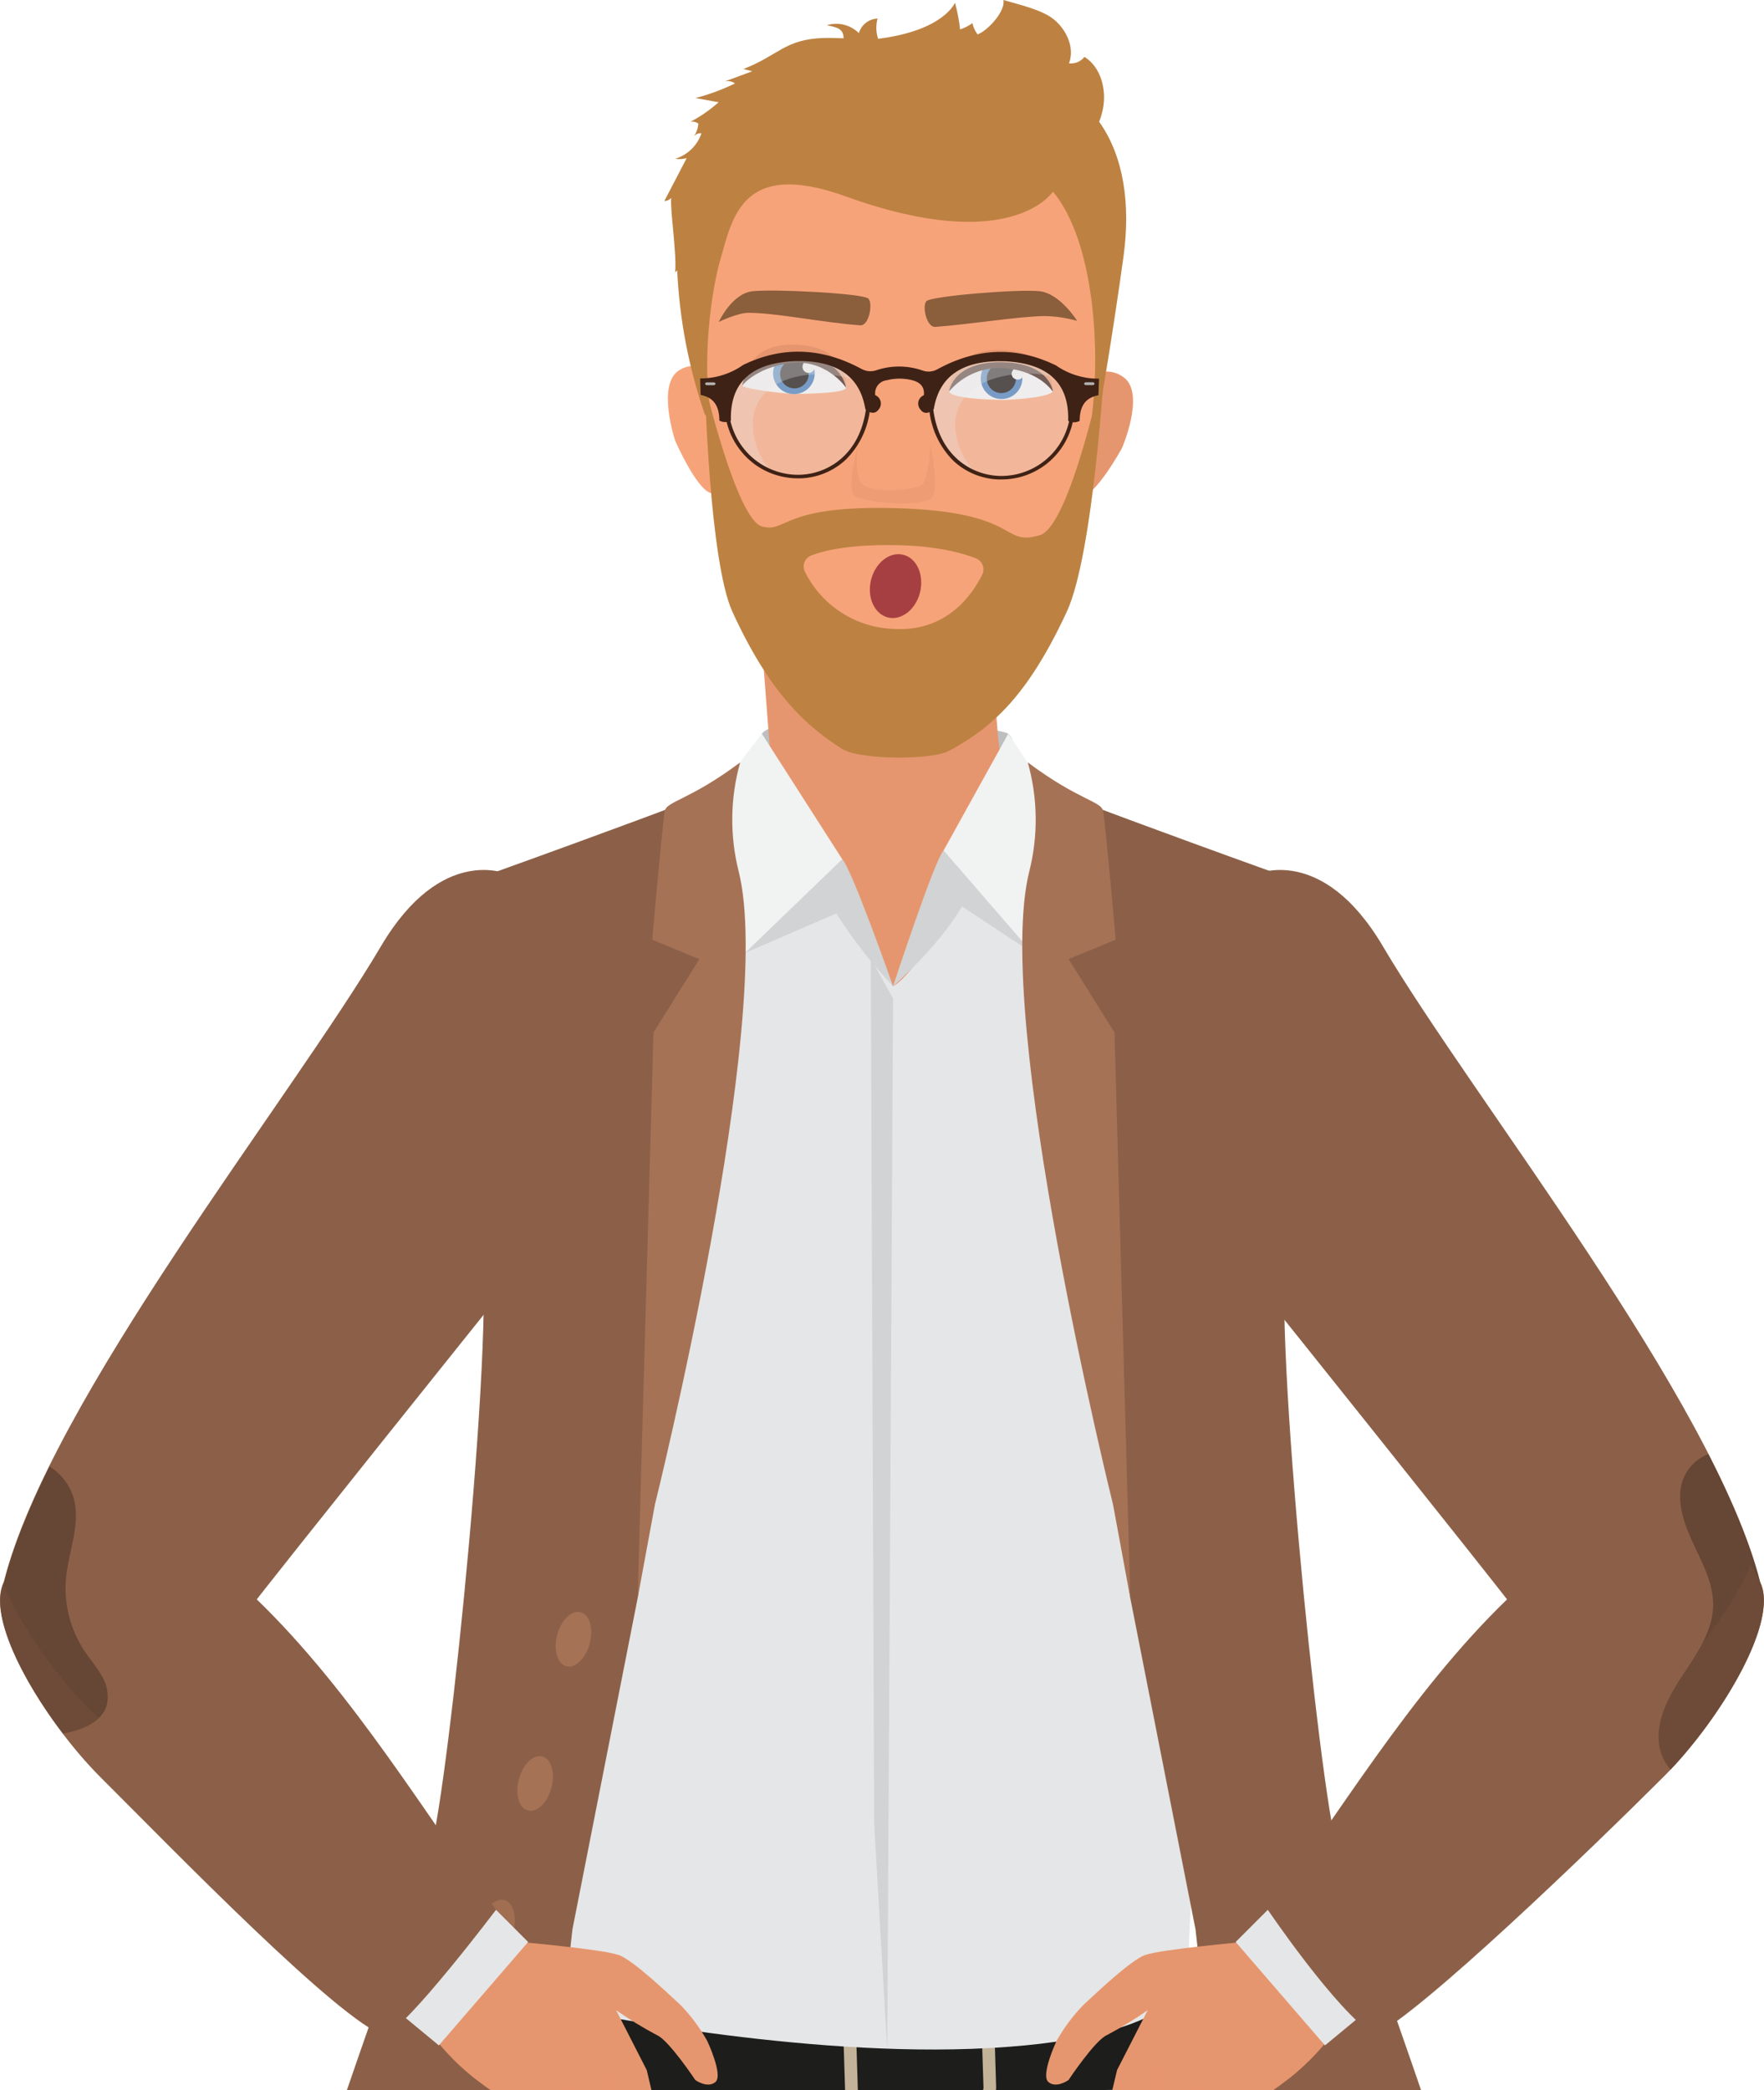 <svg width="363" height="430" viewBox="0 0 363 430" fill="none" xmlns="http://www.w3.org/2000/svg">
<path d="M259.647 459.75C258.147 453.59 250.987 427.61 248.037 422.75C227.377 388.75 181.597 405.51 181.597 405.51L120.387 417.51C107.777 442.18 94.597 468.89 97.087 493.45C99.577 518.01 108.257 679.08 108.257 691.65C108.257 703.15 110.347 855.23 111.157 877.85C111.227 879.85 110.967 884.98 112.157 886.59C116.527 892.74 158.947 891.91 160.717 882.81C171.877 825.56 173.467 701.08 175.077 692.23C178.417 674 182.617 538.49 182.617 538.49C188.007 538.49 251.177 853.4 256.147 881.16C256.43 882.953 257.221 884.627 258.426 885.985C259.631 887.342 261.2 888.326 262.947 888.819C275.947 892.679 307.097 893.99 306.137 883.38C305.787 879.87 262.607 471.91 259.647 459.75Z" fill="#36393D"/>
<g style="mix-blend-mode:screen" opacity="0.2">
<path d="M194.177 402.439C189.908 403.09 185.7 404.093 181.597 405.439L120.387 417.439C107.777 442.109 94.597 468.819 97.087 493.379C99.577 517.939 108.257 679.009 108.257 691.579C108.257 703.079 110.347 855.149 111.157 877.779C111.227 879.779 110.967 884.909 112.157 886.519C116.527 892.669 158.947 891.839 160.717 882.739C171.877 825.489 173.467 701.009 175.077 692.159C178.417 673.929 182.617 538.419 182.617 538.419L194.217 516.019L194.177 402.439Z" fill="#2E2B2D"/>
</g>
<path d="M115.578 413.11C138.688 416.4 191.798 417.28 213.348 413.36C234.898 409.44 244.448 407.29 244.448 407.29L248.038 422.73C248.038 422.73 253.828 428.73 211.268 431.31C168.708 433.89 123.098 431.54 115.578 428.42C112.168 427 115.578 413.11 115.578 413.11Z" fill="#1D1D1B"/>
<path d="M203.657 429.35C203.684 429.938 203.478 430.512 203.082 430.947C202.686 431.382 202.135 431.642 201.547 431.67L177.467 432.41C177.176 432.416 176.886 432.364 176.614 432.257C176.343 432.15 176.096 431.991 175.886 431.789C175.676 431.586 175.508 431.344 175.391 431.077C175.275 430.81 175.212 430.522 175.207 430.23L174.797 416.891C174.77 416.303 174.977 415.729 175.372 415.294C175.768 414.859 176.32 414.599 176.907 414.571L200.997 413.821C201.289 413.817 201.578 413.87 201.849 413.978C202.12 414.086 202.367 414.246 202.576 414.449C202.785 414.653 202.952 414.895 203.067 415.163C203.182 415.431 203.243 415.719 203.247 416.011L203.657 429.35Z" fill="#1D1D1B"/>
<path d="M177.397 433.75C176.519 433.751 175.674 433.415 175.037 432.81C174.694 432.487 174.418 432.098 174.226 431.667C174.033 431.236 173.928 430.772 173.917 430.3L173.497 416.97C173.487 416.497 173.57 416.027 173.741 415.586C173.913 415.145 174.17 414.742 174.497 414.4C174.807 414.069 175.18 413.804 175.593 413.618C176.007 413.433 176.454 413.331 176.907 413.32L200.987 412.57C201.438 412.552 201.889 412.625 202.312 412.784C202.734 412.944 203.12 413.188 203.447 413.5C204.136 414.158 204.541 415.058 204.577 416.01L204.987 429.35C205.005 430.305 204.645 431.228 203.987 431.92C203.679 432.251 203.308 432.516 202.896 432.702C202.484 432.887 202.039 432.989 201.587 433L177.497 433.75H177.397ZM201.067 415.16L176.977 415.9C176.751 415.913 176.54 416.014 176.387 416.18C176.211 416.374 176.117 416.629 176.127 416.89L176.537 430.23C176.546 430.492 176.657 430.74 176.847 430.92C177.013 431.073 177.231 431.159 177.457 431.16L201.537 430.41C201.649 430.409 201.759 430.384 201.86 430.338C201.962 430.291 202.053 430.224 202.127 430.14C202.219 430.045 202.29 429.932 202.334 429.808C202.379 429.684 202.397 429.552 202.387 429.42L201.957 416.05C201.958 415.918 201.931 415.787 201.877 415.667C201.824 415.546 201.745 415.438 201.647 415.35C201.49 415.203 201.283 415.121 201.067 415.12V415.16Z" fill="#C3B398"/>
<path d="M156.788 150.95C160.088 145.79 204.978 149.09 207.478 150.95C209.978 152.81 210.878 169.65 210.878 169.65V194.65L153.548 189.31L153.328 168.23C153.328 168.23 153.558 156 156.788 150.95Z" fill="#BCBEC0"/>
<path d="M103.377 187.88C127.077 179.17 142.377 174.58 149.447 171.42C155.327 168.89 158.897 159.98 158.377 153.42C157.487 142.25 155.167 110.35 155.167 110.35L205.007 107.65C205.007 107.65 203.137 147.3 206.827 159.98C208.727 166.49 214.257 168.23 218.827 169.65C234.397 174.46 238.037 182.26 253.607 197.24C266.527 209.68 250.157 305.75 242.607 344.49C239.237 361.8 242.197 401.83 242.197 401.83C196.957 415.03 139.277 411.12 120.067 393.36C120.067 393.36 120.827 357.5 119.877 341.18C117.707 303.42 105.437 226.33 103.377 187.88Z" fill="#E6966E"/>
<path d="M151.957 167.391C155.707 171.261 165.847 173.751 172.557 185.221C179.977 197.921 183.767 202.881 183.767 202.881C183.767 202.881 187.347 201.391 194.167 189.361C200.727 177.771 210.457 172.301 216.917 169.221C216.917 169.221 254.177 176.731 263.487 182.221C272.797 187.711 257.397 281.031 257.397 281.031C257.397 281.031 246.237 347.301 244.397 407.241C244.397 407.241 242.937 419.921 199.927 421.471C160.847 422.891 115.527 413.061 115.527 413.061C119.357 386.651 102.387 272.751 102.387 272.751C102.387 272.751 92.747 182.841 104.517 179.871C117.397 176.601 151.957 167.391 151.957 167.391Z" fill="#E5E6E7"/>
<path d="M173.318 176.75C175.238 178.6 183.778 202.86 183.778 202.86C179.41 198.263 175.495 193.257 172.088 187.91L153.328 196.02L156.788 150.93C156.788 150.93 171.388 174.91 173.318 176.75Z" fill="#D1D3D4"/>
<path d="M173.317 176.75L153.317 196.02C153.317 196.02 144.437 175.8 145.867 167.17C146.367 164.17 156.777 150.93 156.777 150.93L173.317 176.75Z" fill="#F1F2F2"/>
<path d="M194.177 174.95C192.327 176.81 183.777 202.88 183.777 202.88C183.777 202.88 192.637 195.3 197.997 186.48L212.447 196.04L207.447 150.95C207.447 150.95 196.017 173.09 194.177 174.95Z" fill="#D1D3D4"/>
<path d="M194.178 174.95L212.448 196.04C212.448 196.04 220.218 178.28 218.858 169.65C218.378 166.65 207.478 150.95 207.478 150.95L194.178 174.95Z" fill="#F1F2F2"/>
<path d="M183.778 205.37L182.578 421.72L179.887 375.06L179.188 197.24L183.778 205.37Z" fill="#D1D3D4"/>
<path d="M104.517 179.861C104.517 179.861 90.887 173.491 78.397 194.651C59.867 226.041 10.167 288.021 0.757 325.491C-4.713 347.261 44.067 340.411 50.907 331.491C57.617 322.711 101.907 267.491 101.907 267.491C118.647 238.431 95.277 202.171 104.517 179.861Z" fill="#8C6048"/>
<g style="mix-blend-mode:multiply" opacity="0.2">
<path d="M104.956 238.44C104.956 238.44 50.956 322.94 32.446 330.33C23.625 333.505 14.468 335.659 5.156 336.75C16.766 343.75 45.756 338.22 50.906 331.46C57.616 322.68 101.906 267.46 101.906 267.46C108.186 256.62 108.846 244.76 107.696 233C106.911 234.875 105.995 236.693 104.956 238.44Z" fill="#8C6048"/>
</g>
<path d="M117.797 396.9C117.797 396.9 107.597 487.49 107.147 494.73C106.697 501.97 59.057 487.73 56.817 480.82C54.577 473.91 84.987 392.34 88.577 380.56C92.357 368.17 102.637 266.46 98.667 254.17C94.697 241.88 90.797 183.39 102.377 179.23C126.247 170.65 142.257 164.59 142.257 164.59L151.997 188.52L131.217 328.75L117.797 396.9Z" fill="#8C6048"/>
<g style="mix-blend-mode:multiply" opacity="0.5">
<g style="mix-blend-mode:multiply" opacity="0.5">
<path d="M242.117 303.089L242.427 303.029L242.117 303.089Z" fill="#F1F2F2"/>
</g>
</g>
<path d="M119.477 331.649C117.637 331.159 115.477 333.249 114.667 336.319C113.857 339.389 114.667 342.269 116.537 342.759C118.407 343.249 120.537 341.159 121.347 338.089C122.157 335.019 121.327 332.139 119.477 331.649Z" fill="#A67255"/>
<path d="M111.606 361.33C109.756 360.84 107.606 362.93 106.786 366C105.966 369.07 106.786 372 108.656 372.44C110.526 372.88 112.656 370.84 113.476 367.77C114.296 364.7 113.446 361.82 111.606 361.33Z" fill="#A67255"/>
<path d="M103.778 390.85C101.928 390.37 99.778 392.45 98.958 395.52C98.138 398.59 98.958 401.52 100.828 401.96C102.698 402.4 104.828 400.36 105.638 397.3C106.448 394.24 105.618 391.34 103.778 390.85Z" fill="#A67255"/>
<g style="mix-blend-mode:multiply" opacity="0.2">
<path d="M93.168 350.15C91.427 365.09 89.708 376.85 88.578 380.56C86.578 386.98 76.698 414.13 68.438 438.63C84.748 444.29 106.998 455.01 109.438 471.95C111.847 449.7 115.438 417.58 116.998 403.72C110.178 394.22 99.487 376.22 93.168 350.15Z" fill="#8C6048"/>
</g>
<path d="M127.247 402.161C124.127 400.991 105.897 399.391 105.897 399.391L81.287 404.251C84.361 413.334 89.964 421.351 97.437 427.361C103.097 431.761 106.777 433.311 113.497 441.181C117.037 445.331 119.877 447.531 122.657 446.181C124.037 445.521 123.407 443.841 123.407 443.841C123.407 443.841 126.657 447.931 129.407 446.521C131.107 445.631 131.157 444.411 131.157 444.411C131.157 444.411 133.707 446.681 135.617 445.741C137.527 444.801 136.687 441.101 136.687 441.101L133.087 425.841L126.787 413.521C129.48 415.4 132.285 417.113 135.187 418.651C137.597 419.651 143.087 427.891 143.087 427.891C143.087 427.891 145.617 429.701 147.237 428.281C148.857 426.861 145.537 419.841 145.537 419.841C144.015 417.121 142.143 414.612 139.967 412.381C137.027 409.681 130.377 403.311 127.267 402.131L127.247 402.161Z" fill="#E6966E"/>
<g style="mix-blend-mode:multiply" opacity="0.3">
<path d="M97.436 427.361C99.326 428.831 101.316 430.221 103.336 431.731C104.066 432.271 108.946 429.301 110.766 427.941C112.586 426.581 126.166 401.891 125.146 401.651C119.466 400.591 106.226 399.421 105.926 399.391L81.316 404.251C82.96 408.458 84.967 412.513 87.316 416.371C90.082 420.55 93.499 424.26 97.436 427.361Z" fill="#E6966E"/>
</g>
<g style="mix-blend-mode:multiply" opacity="0.3">
<g style="mix-blend-mode:multiply" opacity="0.3">
<path d="M131.987 443.521L127.007 430.841L123.047 423.811L126.187 433.991L131.987 443.521Z" fill="#E6966E"/>
</g>
</g>
<g style="mix-blend-mode:multiply" opacity="0.3">
<g style="mix-blend-mode:multiply" opacity="0.3">
<path d="M123.447 444.03L118.907 433.53L115.197 427.76L117.997 436.21L123.447 444.03Z" fill="#E6966E"/>
</g>
</g>
<path d="M102.067 392.87L108.677 399.49L90.307 420.76L81.287 413.31L102.067 392.87Z" fill="#E5E6E7"/>
<path d="M102.068 392.87C88.188 374.48 72.968 348.45 52.818 328.99C27.218 304.28 10.327 305.99 0.757 325.49C-3.243 333.69 9.368 354.25 20.578 365.49C35.678 380.56 69.747 415.66 79.087 418.71C84.007 416.82 102.068 392.87 102.068 392.87Z" fill="#8C6048"/>
<path d="M12.958 356.6C13.148 356.6 13.348 356.54 13.538 356.51C17.048 355.8 20.978 354.23 21.968 350.79C22.437 348.736 22.078 346.58 20.968 344.79C19.968 342.97 18.568 341.39 17.408 339.67C14.415 335.172 13.072 329.776 13.608 324.4C14.158 318.98 16.608 313.53 15.188 308.27C14.396 305.527 12.614 303.175 10.188 301.67C5.948 310.24 2.658 318.3 0.858 325.47C-2.362 331.82 4.488 345.53 12.958 356.6Z" fill="#664634"/>
<g style="mix-blend-mode:multiply" opacity="0.2">
<path d="M18.527 351.75C11.737 344.97 4.436 334.75 0.616 325.93C-2.864 334.37 9.536 354.46 20.616 365.48C35.716 380.55 69.786 415.65 79.126 418.7C81.006 418 84.797 414.07 88.767 409.49C68.657 395.25 30.477 363.64 18.527 351.75Z" fill="#8C6048"/>
</g>
<path d="M258.447 179.861C258.447 179.861 272.077 173.491 284.567 194.651C303.097 226.041 352.787 288.021 362.207 325.491C367.677 347.261 318.887 340.411 312.047 331.491C305.347 322.711 261.107 267.491 261.107 267.491C244.317 238.431 267.687 202.171 258.447 179.861Z" fill="#8C6048"/>
<g style="mix-blend-mode:multiply" opacity="0.2">
<path d="M323.688 319.891C316.978 311.111 269.158 247.891 269.158 247.891C263.368 237.891 260.158 226.491 258.018 214.891C255.018 232.141 251.588 250.891 261.108 267.371C261.108 267.371 305.338 322.601 312.048 331.371C318.758 340.141 364.048 346.601 362.448 327.591C348.898 330.311 327.958 325.521 323.688 319.891Z" fill="#8C6048"/>
</g>
<path d="M246.016 396.9C246.016 396.9 256.216 487.49 256.666 494.73C257.116 501.97 304.756 487.73 306.996 480.82C309.236 473.91 278.826 392.34 275.236 380.56C271.456 368.17 261.176 266.46 265.146 254.17C269.116 241.88 273.016 183.39 261.436 179.23C237.566 170.65 221.556 164.59 221.556 164.59L211.816 188.52L232.596 328.75L246.016 396.9Z" fill="#8C6048"/>
<g style="mix-blend-mode:multiply" opacity="0.2">
<path d="M270.646 350.15C272.386 365.09 274.106 376.85 275.236 380.56C277.236 386.98 287.116 414.13 295.376 438.63C279.066 444.29 256.816 455.01 254.376 471.95C251.966 449.7 248.376 417.58 246.816 403.72C253.636 394.22 264.326 376.22 270.646 350.15Z" fill="#8C6048"/>
</g>
<path d="M227.028 166.93C226.738 164.79 222.028 164.72 211.498 156.83C213.559 164.137 213.669 171.857 211.818 179.22C204.198 209.51 229.038 309.48 229.038 309.48L232.598 328.74L229.338 212.4L219.888 197.3L229.588 193.3C229.588 193.3 227.708 171.75 227.028 166.93Z" fill="#A67255"/>
<path d="M235.718 402.161C238.838 400.991 257.068 399.391 257.068 399.391L281.678 404.251C278.603 413.334 273.001 421.351 265.528 427.361C259.858 431.761 256.188 433.311 249.468 441.181C245.928 445.331 243.078 447.531 240.308 446.181C238.928 445.521 239.558 443.841 239.558 443.841C239.558 443.841 236.298 447.931 233.558 446.521C231.858 445.631 231.798 444.411 231.798 444.411C231.798 444.411 229.258 446.681 227.348 445.741C225.438 444.801 226.268 441.101 226.268 441.101L229.868 425.841L236.178 413.521C233.485 415.4 230.68 417.113 227.778 418.651C225.368 419.651 219.878 427.891 219.878 427.891C219.878 427.891 217.348 429.701 215.728 428.281C214.108 426.861 217.418 419.841 217.418 419.841C218.945 417.121 220.821 414.613 222.998 412.381C225.938 409.681 232.588 403.311 235.698 402.131L235.718 402.161Z" fill="#E6966E"/>
<g style="mix-blend-mode:multiply" opacity="0.3">
<path d="M265.526 427.361C263.636 428.831 261.636 430.221 259.626 431.731C258.896 432.271 254.016 429.301 252.186 427.941C250.356 426.581 236.796 401.891 237.816 401.651C243.496 400.591 256.736 399.421 257.036 399.391L281.646 404.251C280.003 408.458 277.995 412.513 275.646 416.371C272.874 420.545 269.459 424.255 265.526 427.361Z" fill="#E6966E"/>
</g>
<g style="mix-blend-mode:multiply" opacity="0.3">
<g style="mix-blend-mode:multiply" opacity="0.3">
<path d="M230.977 443.521L235.957 430.841L239.917 423.811L236.777 433.991L230.977 443.521Z" fill="#E6966E"/>
</g>
</g>
<g style="mix-blend-mode:multiply" opacity="0.3">
<g style="mix-blend-mode:multiply" opacity="0.3">
<path d="M239.508 444.03L244.058 433.53L247.768 427.76L244.968 436.21L239.508 444.03Z" fill="#E6966E"/>
</g>
</g>
<path d="M260.897 392.87L254.277 399.49L272.657 420.76L281.677 413.31L260.897 392.87Z" fill="#E5E6E7"/>
<path d="M362.207 325.49C352.637 306.03 335.746 304.28 310.146 328.99C289.996 348.45 274.776 374.48 260.896 392.87C260.896 392.87 275.106 413.87 282.896 418.66C292.726 413.82 327.296 380.51 342.396 365.44C353.596 354.25 366.237 333.69 362.207 325.49Z" fill="#8C6048"/>
<path d="M362.207 325.49C360.207 317.62 356.407 308.64 351.547 299.12C350.113 299.667 348.843 300.572 347.858 301.748C346.873 302.924 346.204 304.333 345.917 305.84C345.177 310.06 346.917 314.3 348.747 318.17C350.577 322.04 352.617 326.03 352.537 330.32C352.427 335.81 348.917 340.55 345.907 345.14C342.897 349.73 340.157 355.28 341.777 360.53C342.207 361.817 342.887 363.006 343.777 364.03C354.577 352.61 366.077 333.36 362.207 325.49Z" fill="#664634"/>
<g style="mix-blend-mode:multiply" opacity="0.2">
<path d="M362.206 325.49C361.6 324.244 360.933 323.029 360.206 321.85C356.156 332.85 340.456 350.48 331.546 359.37C317.546 373.29 287.066 402.74 274.746 410.97C277.676 414.31 280.576 417.21 282.906 418.66C292.736 413.82 327.306 380.51 342.406 365.44C353.596 354.25 366.236 333.69 362.206 325.49Z" fill="#8C6048"/>
</g>
<path d="M220.958 79.84L218.328 100.1C218.754 100.767 219.347 101.311 220.049 101.678C220.751 102.045 221.537 102.221 222.328 102.19C225.328 102.34 230.878 92.19 230.878 92.19C230.878 92.19 235.718 81.04 231.298 77.67C226.398 73.95 220.958 79.84 220.958 79.84Z" fill="#E6966E"/>
<path d="M149.847 79.35L150.737 99.76C150.262 100.386 149.63 100.877 148.905 101.18C148.179 101.484 147.386 101.591 146.607 101.49C143.607 101.34 138.947 90.68 138.947 90.68C138.947 90.68 135.067 79.109 139.757 76.169C144.957 72.96 149.847 79.35 149.847 79.35Z" fill="#F7A379"/>
<path d="M228.357 50.799C228.357 50.799 225.278 109.589 220.018 116.459C214.758 123.329 200.078 139.689 193.828 142.389C190.682 143.787 187.281 144.518 183.839 144.537C180.397 144.556 176.988 143.862 173.828 142.499C166.968 139.649 154.827 123.839 150.117 117.499C144.307 109.699 143.388 42.419 143.268 47.559C143.268 47.559 148.377 14.989 187.347 16.729C221.587 18.249 228.357 50.799 228.357 50.799Z" fill="#F7A379"/>
<path d="M145.047 79.05C145.047 79.05 145.957 115.44 150.737 125.87C158.567 142.95 166.127 149.48 173.317 154.07C176.817 156.3 191.657 156.41 195.317 154.44C204.217 149.64 211.487 143.1 219.507 125.86C225.057 113.93 227.327 74.481 227.327 74.481C227.327 74.481 220.327 108.24 213.967 110.1C205.767 112.49 210.317 105.23 184.247 104.53C160.577 103.89 161.997 109.72 156.797 108.29C151.597 106.86 145.047 79.05 145.047 79.05ZM165.667 117.67C165.508 117.37 165.413 117.039 165.39 116.699C165.367 116.36 165.416 116.019 165.533 115.7C165.65 115.38 165.832 115.089 166.069 114.844C166.306 114.6 166.591 114.408 166.907 114.28C169.447 113.28 174.567 112.01 184.127 112.14C192.627 112.25 198.027 113.77 200.797 114.84C201.116 114.963 201.407 115.152 201.649 115.393C201.892 115.635 202.082 115.925 202.206 116.244C202.33 116.563 202.386 116.904 202.371 117.247C202.356 117.589 202.269 117.924 202.117 118.23C200.117 122.23 194.837 130.13 183.697 129.37C179.922 129.203 176.26 128.03 173.09 125.973C169.92 123.916 167.357 121.05 165.667 117.67Z" fill="#BD8242"/>
<g style="mix-blend-mode:multiply" opacity="0.3">
<path d="M226.437 78.42C225.327 91.04 223.107 110.42 219.497 118.21C214.927 128.04 210.587 134.32 206.067 138.85C206.147 137.06 205.767 135.19 205.917 133.38C204.779 136.921 203.092 140.262 200.917 143.28C199.123 144.568 197.25 145.74 195.307 146.79C194.35 147.206 193.341 147.488 192.307 147.63C192.843 145.314 192.746 142.896 192.027 140.63C191.639 142.83 190.637 144.875 189.137 146.53C188.652 146.271 188.256 145.874 187.997 145.39L186.497 147.15C185.946 146.408 185.661 145.503 185.687 144.58C185.317 145.75 185.047 146.94 184.747 148.13C182.432 148.135 180.12 147.978 177.827 147.66C175.986 146.451 174.306 145.012 172.827 143.38C168.617 138.79 165.927 131.79 165.927 131.79C165.927 131.79 167.717 139.51 171.407 145.06C169.322 143.626 167.352 142.031 165.517 140.29C164.687 138.96 163.877 137.61 163.097 136.29L160.537 131.83C159.809 130.837 159.455 129.618 159.537 128.39C159.347 129.02 159.167 129.65 158.977 130.28L155.957 124.75C155.555 125.561 155.395 126.47 155.497 127.37C153.756 124.413 152.168 121.369 150.737 118.25C147.497 111.17 146.037 92.14 145.427 80.64C145.187 79.64 145.047 79.08 145.047 79.08C145.047 79.08 145.957 115.47 150.737 125.9C158.567 142.98 166.127 149.51 173.317 154.1C176.817 156.33 191.657 156.44 195.317 154.47C204.217 149.67 211.487 143.13 219.507 125.89C225.057 113.96 227.327 74.51 227.327 74.51C227.327 74.51 226.957 76.03 226.437 78.42Z" fill="#BD8242"/>
</g>
<path d="M226.187 25.05C226.518 24.182 226.779 23.289 226.967 22.38C227.727 18.43 226.577 13.83 223.167 11.7C222.794 12.177 222.304 12.549 221.746 12.782C221.187 13.015 220.578 13.1 219.977 13.03C221.167 9.93 219.577 6.32 217.057 4.15C214.537 1.98 209.667 0.96 206.487 0C206.927 2.29 203.347 6.25 201.167 7.08C200.654 6.393 200.289 5.606 200.097 4.77C199.327 5.328 198.473 5.76 197.567 6.05C197.363 4.195 197.012 2.359 196.517 0.56C196.517 0.56 194.257 6.29 180.697 7.98C180.257 6.63 180.218 5.181 180.587 3.81C179.713 3.848 178.873 4.158 178.183 4.695C177.493 5.233 176.988 5.972 176.737 6.81C175.887 5.97 174.827 5.375 173.667 5.088C172.506 4.801 171.29 4.833 170.147 5.18C172.067 5.63 173.587 5.77 173.597 7.88C173.597 7.88 170.947 7.77 169.517 7.81C161.427 8.08 160.287 11.37 152.987 14.19L154.797 14.66L149.067 16.78C149.434 16.673 149.821 16.653 150.198 16.721C150.574 16.788 150.93 16.942 151.237 17.17C148.634 18.439 145.91 19.444 143.107 20.17L147.877 21.03C146.129 22.595 144.194 23.939 142.117 25.03C142.676 24.959 143.241 25.094 143.707 25.41C143.631 26.444 143.264 27.436 142.647 28.27C142.816 27.978 143.068 27.742 143.37 27.591C143.672 27.44 144.012 27.38 144.347 27.42C143.928 28.658 143.221 29.779 142.283 30.69C141.346 31.601 140.206 32.276 138.957 32.66C139.741 32.777 140.541 32.733 141.307 32.53C139.78 35.47 138.247 38.413 136.707 41.36C137.244 41.342 137.753 41.116 138.127 40.73C137.847 43.05 139.287 52.06 138.937 56.04C139.077 55.91 139.217 55.75 139.357 55.61C139.818 65.651 141.711 75.574 144.977 85.08C145.267 85.89 146.407 85.78 146.407 85.78C144.247 74.29 146.517 59.33 148.187 53.56C150.737 44.76 152.627 32.67 174.087 40.42C208.177 52.72 216.677 39.42 216.677 39.42C225.147 49.49 226.777 72.48 224.347 88.11C224.347 88.11 225.277 88.67 225.497 87.9C226.267 85.17 229.187 67.4 231.207 52.7C232.647 42.1 231.297 32.22 226.187 25.05Z" fill="#BD8242"/>
<g style="mix-blend-mode:multiply" opacity="0.3">
<g style="mix-blend-mode:multiply" opacity="0.3">
<path d="M200.097 4.75C199.327 5.308 198.473 5.74 197.567 6.03C197.363 4.175 197.012 2.339 196.517 0.54C196.517 0.54 196.387 0.79 196.177 1.12C196.118 1.731 195.94 2.325 195.652 2.867C195.364 3.41 194.971 3.89 194.497 4.28C192.705 5.985 190.635 7.371 188.377 8.38C192.608 8.799 196.846 7.641 200.277 5.13C200.237 5.02 200.127 4.9 200.097 4.75Z" fill="#BD8242"/>
</g>
<g style="mix-blend-mode:multiply" opacity="0.3">
<path d="M225.958 15.01C225.711 15.74 225.42 16.455 225.087 17.15C224.298 18.523 223.236 19.721 221.968 20.67C218.345 23.618 214.081 25.674 209.518 26.67C213.531 27.051 217.579 26.808 221.518 25.95C223.108 25.66 224.698 25.29 226.268 24.87C226.568 24.065 226.809 23.24 226.988 22.4C227.455 19.89 227.094 17.296 225.958 15.01Z" fill="#BD8242"/>
</g>
<g style="mix-blend-mode:multiply" opacity="0.3">
<path d="M223.278 11.8C223.278 11.8 223.207 11.72 223.167 11.7C222.794 12.177 222.305 12.55 221.746 12.782C221.188 13.015 220.579 13.101 219.978 13.03C220.516 11.504 220.499 9.835 219.927 8.32C219.657 8.62 219.397 8.92 219.127 9.21C217.97 10.505 216.684 11.678 215.288 12.71C213.058 14.096 210.594 15.062 208.018 15.56C212.162 15.809 216.315 15.221 220.228 13.83C221.41 13.444 222.465 12.742 223.278 11.8Z" fill="#BD8242"/>
</g>
</g>
<g style="mix-blend-mode:multiply" opacity="0.3">
<path d="M217.557 34.88C217.557 34.88 209.067 48.17 174.977 35.88C153.517 28.13 151.627 40.22 149.077 49.02C148.509 51.121 148.052 53.251 147.707 55.4C147.877 54.71 148.037 54.02 148.187 53.49C150.737 44.69 152.627 32.6 174.087 40.35C208.177 52.65 216.677 39.35 216.677 39.35C225.147 49.42 226.777 72.41 224.347 88.04L225.227 83.57C227.667 67.94 226.037 44.95 217.557 34.88Z" fill="#BD8242"/>
</g>
<g style="mix-blend-mode:multiply" opacity="0.5">
<path d="M191.458 91.609C191.458 91.609 193.208 99.15 192.048 101.939C190.888 104.729 176.987 103.449 175.627 101.789C174.267 100.129 176.538 91.439 176.538 91.439C176.538 91.439 175.608 97.869 177.538 99.649C179.468 101.429 188.687 101.019 189.907 99.499C191.127 97.98 191.458 91.609 191.458 91.609Z" fill="#E6966E"/>
</g>
<path d="M161.627 74.45C158.172 74.907 155.006 76.624 152.737 79.27C152.737 79.27 152.277 80.03 162.977 81.06C171.717 80.95 174.097 80.39 174.087 79.73C174.067 78.04 169.087 73.4 161.627 74.45Z" fill="#F2F0F0"/>
<path d="M167.647 76.62C167.613 75.769 167.327 74.948 166.824 74.261C166.321 73.575 165.625 73.053 164.825 72.764C164.025 72.474 163.156 72.43 162.331 72.637C161.505 72.844 160.76 73.292 160.19 73.924C159.62 74.556 159.252 75.344 159.132 76.187C159.013 77.029 159.147 77.889 159.518 78.655C159.889 79.421 160.48 80.058 161.215 80.487C161.951 80.915 162.797 81.115 163.647 81.06C164.764 80.998 165.812 80.496 166.562 79.664C167.311 78.832 167.701 77.738 167.647 76.62Z" fill="#487CB8"/>
<path d="M166.408 76.75C166.337 75.961 165.956 75.231 165.349 74.722C164.742 74.212 163.958 73.963 163.168 74.03C162.594 74.09 162.051 74.318 161.605 74.685C161.16 75.052 160.832 75.542 160.664 76.094C160.495 76.646 160.492 77.235 160.656 77.788C160.82 78.342 161.143 78.835 161.585 79.206C162.027 79.577 162.568 79.81 163.141 79.875C163.715 79.941 164.295 79.836 164.809 79.574C165.323 79.312 165.749 78.905 166.034 78.403C166.318 77.901 166.448 77.326 166.408 76.75Z" fill="#18100E"/>
<path d="M167.637 75.41C167.627 75.161 167.542 74.921 167.395 74.721C167.247 74.521 167.043 74.369 166.809 74.286C166.575 74.202 166.321 74.19 166.08 74.252C165.839 74.313 165.622 74.445 165.456 74.631C165.29 74.816 165.184 75.047 165.15 75.293C165.116 75.54 165.157 75.791 165.267 76.014C165.377 76.237 165.55 76.423 165.766 76.547C165.982 76.671 166.229 76.727 166.478 76.71C166.64 76.702 166.799 76.662 166.945 76.593C167.092 76.523 167.223 76.424 167.331 76.303C167.439 76.182 167.521 76.041 167.574 75.888C167.627 75.734 167.648 75.572 167.637 75.41Z" fill="#EFECEC"/>
<path d="M162.556 70.89C174.946 70.69 174.086 79.73 174.086 79.73C174.086 79.73 170.596 73.68 161.966 74.13C156.676 74.4 152.736 79.27 152.736 79.27C152.736 79.27 153.216 71.05 162.556 70.89Z" fill="#E6966E"/>
<path d="M162.446 73.34C173.176 72.64 174.086 79.73 174.086 79.73C174.086 79.73 169.886 73.61 162.336 74.73C155.446 75.73 152.736 79.3 152.736 79.3C152.736 79.3 153.226 73.93 162.446 73.34Z" fill="#412118"/>
<path d="M207.897 75.5C211.368 75.946 214.523 77.743 216.677 80.5C216.677 80.5 216.377 81.88 206.457 82.27C196.957 82.1 195.277 81.08 195.307 80.44C195.547 78.07 201.957 74.68 207.897 75.5Z" fill="#F2F0F0"/>
<path d="M201.838 77.52C201.893 76.669 202.202 75.855 202.724 75.18C203.246 74.506 203.957 74.004 204.767 73.736C205.576 73.469 206.447 73.45 207.268 73.68C208.088 73.911 208.821 74.382 209.373 75.032C209.924 75.683 210.269 76.483 210.362 77.33C210.456 78.177 210.295 79.033 209.899 79.788C209.503 80.543 208.891 81.163 208.14 81.567C207.39 81.972 206.536 82.144 205.688 82.06C204.576 81.966 203.547 81.435 202.826 80.584C202.104 79.734 201.749 78.632 201.838 77.52Z" fill="#487CB8"/>
<path d="M203.077 77.64C203.121 77.046 203.34 76.479 203.708 76.01C204.076 75.542 204.574 75.194 205.141 75.009C205.707 74.825 206.315 74.814 206.888 74.976C207.461 75.139 207.972 75.469 208.357 75.923C208.742 76.377 208.983 76.936 209.05 77.528C209.116 78.119 209.005 78.717 208.73 79.246C208.456 79.774 208.03 80.209 207.508 80.495C206.985 80.78 206.39 80.904 205.797 80.85C205.013 80.779 204.288 80.402 203.779 79.802C203.271 79.201 203.018 78.425 203.077 77.64Z" fill="#18100E"/>
<path d="M208.177 76.75C208.233 76.439 208.404 76.16 208.656 75.969C208.908 75.778 209.223 75.688 209.538 75.719C209.853 75.749 210.144 75.896 210.356 76.132C210.567 76.367 210.681 76.674 210.677 76.99C210.637 77.315 210.471 77.611 210.215 77.815C209.959 78.019 209.633 78.114 209.307 78.08C209.145 78.069 208.987 78.025 208.841 77.952C208.696 77.878 208.568 77.777 208.462 77.653C208.357 77.529 208.277 77.385 208.228 77.23C208.179 77.075 208.162 76.912 208.177 76.75Z" fill="#EFECEC"/>
<path d="M206.957 72.03C195.287 71.16 195.277 80.47 195.277 80.47C195.277 80.47 198.917 74.47 207.537 75.18C212.817 75.57 216.637 80.53 216.637 80.53C216.637 80.53 217.097 72.75 206.957 72.03Z" fill="#E6966E"/>
<path d="M206.757 74.52C196.047 74.12 195.307 80.52 195.307 80.52C196.747 78.817 198.583 77.493 200.655 76.664C202.726 75.836 204.969 75.529 207.187 75.77C214.117 76.49 216.677 80.58 216.677 80.58C216.677 80.58 216.167 74.88 206.757 74.52Z" fill="#412118"/>
<path d="M154.836 59.91C159.096 59.42 177.836 60.34 178.736 61.46C179.636 62.58 178.826 67.05 177.016 66.92C169.066 66.34 159.916 64.36 154.016 64.35C151.746 64.35 147.906 66.23 147.906 66.23C147.906 66.23 150.586 60.4 154.836 59.91Z" fill="#8B5E3C"/>
<path d="M213.957 59.911C209.697 59.421 191.467 60.911 190.607 61.971C189.747 63.031 190.667 67.381 192.477 67.241C199.627 66.731 209.067 65.141 214.877 65.011C217.171 65.048 219.45 65.384 221.657 66.011C221.657 66.011 218.177 60.401 213.957 59.911Z" fill="#8B5E3C"/>
<path d="M189.332 121.791C188.462 125.351 185.502 127.681 182.712 126.991C179.922 126.301 178.372 122.881 179.242 119.321C180.112 115.761 183.072 113.431 185.862 114.121C188.652 114.811 190.192 118.231 189.332 121.791Z" fill="#A63F42"/>
<g style="mix-blend-mode:screen" opacity="0.5">
<path d="M180.561 123.471C180.429 124.105 180.375 124.753 180.4 125.401C180.964 126.192 181.778 126.769 182.711 127.041C185.501 127.731 188.461 125.401 189.331 121.841C189.467 121.207 189.52 120.558 189.49 119.911C188.929 119.115 188.115 118.533 187.181 118.261C184.391 117.531 181.431 119.861 180.561 123.471Z" fill="#A63F42"/>
</g>
<g style="mix-blend-mode:screen" opacity="0.3">
<path d="M220.347 85.05C221.067 78.05 215.137 73.74 206.817 73.74C198.497 73.74 191.717 77.31 191.717 84.37C191.717 91.43 198.607 99.19 207.097 98.25C215.587 97.31 219.697 91.54 220.347 85.05Z" fill="#E6E7E8"/>
</g>
<g style="mix-blend-mode:screen" opacity="0.3">
<path d="M196.537 87.51C196.537 80.45 203.317 76.87 211.637 76.87C213.861 76.856 216.07 77.228 218.167 77.97C215.797 75.28 211.757 73.74 206.817 73.74C198.497 73.74 191.717 77.31 191.717 84.37C191.717 89.64 195.547 95.29 201.027 97.43C198.276 94.848 196.661 91.281 196.537 87.51Z" fill="#E6E7E8"/>
</g>
<g style="mix-blend-mode:screen" opacity="0.3">
<path d="M178.388 84.14C178.388 77.08 171.628 73.49 163.308 73.49C154.988 73.49 149.058 77.75 149.748 84.75C150.398 91.24 154.558 97.01 162.988 97.96C171.418 98.91 178.388 91.21 178.388 84.14Z" fill="#E6E7E8"/>
</g>
<g style="mix-blend-mode:screen" opacity="0.3">
<path d="M154.957 88.31C154.257 81.31 160.197 77 168.517 77.01C171.185 76.98 173.836 77.427 176.347 78.33C173.727 75.14 168.907 73.49 163.347 73.49C155.027 73.49 149.097 77.74 149.787 84.78C149.962 87.414 150.878 89.945 152.43 92.081C153.982 94.216 156.106 95.87 158.557 96.85C156.486 94.455 155.225 91.466 154.957 88.31Z" fill="#E6E7E8"/>
</g>
<path d="M217.238 75.13C209.478 71.4 201.438 71.28 192.808 76.01C192.374 76.241 191.898 76.382 191.408 76.425C190.919 76.468 190.426 76.412 189.958 76.26C186.898 75.162 183.559 75.112 180.468 76.12C179.971 76.309 179.44 76.391 178.91 76.362C178.379 76.332 177.861 76.192 177.388 75.95C168.818 71.28 160.718 71.33 152.998 75.03C150.392 76.878 147.273 77.864 144.078 77.85L144.178 81.25C146.728 81.73 148.018 83.33 148.038 86.53C148.403 86.724 148.81 86.826 149.223 86.826C149.636 86.826 150.043 86.724 150.408 86.53C150.198 79.13 154.118 74.76 163.308 74.29C171.918 73.99 176.938 77.19 178.068 84.15C178.828 84.99 180.068 85.27 180.758 84.29C180.966 84.07 181.117 83.803 181.198 83.512C181.279 83.221 181.288 82.914 181.224 82.619C181.16 82.323 181.025 82.048 180.83 81.816C180.636 81.585 180.388 81.404 180.108 81.29C180.055 80.932 180.074 80.567 180.166 80.216C180.257 79.866 180.418 79.537 180.639 79.25C180.861 78.964 181.138 78.725 181.454 78.548C181.77 78.371 182.118 78.259 182.478 78.22C184.207 77.775 186.02 77.775 187.748 78.22C189.308 78.62 190.298 79.56 190.118 81.3C189.835 81.411 189.585 81.59 189.388 81.821C189.191 82.052 189.054 82.328 188.989 82.624C188.923 82.921 188.932 83.228 189.014 83.521C189.096 83.813 189.248 84.081 189.458 84.3C190.158 85.3 191.378 85 192.158 84.15C193.298 77.2 198.308 74.01 206.928 74.32C216.118 74.81 220.028 79.18 219.808 86.58C220.173 86.773 220.58 86.875 220.993 86.875C221.406 86.875 221.813 86.773 222.178 86.58C222.178 83.38 223.498 81.78 226.038 81.3L226.158 77.9C222.968 77.93 219.849 76.962 217.238 75.13Z" fill="#3F2216"/>
<path d="M178.258 83.75C177.048 93.66 170.258 97.43 164.768 97.66C161.382 97.785 158.061 96.703 155.398 94.608C152.736 92.513 150.903 89.54 150.228 86.22L149.428 86.37C150.201 90.027 152.286 93.274 155.288 95.5C157.871 97.38 160.983 98.396 164.178 98.4H164.808C168.23 98.272 171.493 96.924 174.008 94.6C176.919 91.728 178.712 87.914 179.068 83.84L178.258 83.75Z" fill="#3F2216"/>
<path d="M220.037 86.491C219.357 89.808 217.521 92.776 214.856 94.866C212.191 96.956 208.871 98.031 205.487 97.901C200.017 97.671 193.207 93.901 192.017 83.971L191.207 84.051C191.549 88.116 193.32 91.928 196.207 94.811C198.718 97.144 201.982 98.499 205.407 98.631H206.027C209.497 98.648 212.865 97.461 215.559 95.273C218.252 93.085 220.103 90.031 220.797 86.631L220.037 86.491Z" fill="#3F2216"/>
<path d="M146.897 79.24H145.427C145.347 79.243 145.268 79.214 145.209 79.16C145.149 79.106 145.113 79.03 145.107 78.95C145.113 78.869 145.149 78.794 145.209 78.74C145.268 78.686 145.347 78.657 145.427 78.66H146.897C146.938 78.657 146.979 78.662 147.018 78.676C147.056 78.689 147.092 78.709 147.123 78.736C147.153 78.763 147.179 78.796 147.197 78.833C147.215 78.869 147.225 78.909 147.228 78.95C147.22 79.031 147.181 79.106 147.12 79.16C147.059 79.214 146.979 79.243 146.897 79.24Z" fill="#B3B3B3"/>
<path d="M224.897 79.219H223.427C223.347 79.222 223.268 79.193 223.209 79.139C223.149 79.085 223.113 79.01 223.107 78.929C223.113 78.849 223.149 78.774 223.209 78.719C223.268 78.665 223.347 78.637 223.427 78.639H224.897C224.938 78.637 224.979 78.642 225.018 78.655C225.056 78.668 225.092 78.689 225.123 78.716C225.153 78.743 225.179 78.775 225.197 78.812C225.215 78.849 225.225 78.889 225.228 78.929C225.225 78.97 225.215 79.01 225.197 79.047C225.179 79.083 225.153 79.116 225.123 79.143C225.092 79.17 225.056 79.19 225.018 79.204C224.979 79.217 224.938 79.222 224.897 79.219Z" fill="#B3B3B3"/>
<path d="M136.777 166.93C137.077 164.79 141.777 164.72 152.317 156.83C150.256 164.137 150.145 171.857 151.997 179.22C159.617 209.51 134.777 309.48 134.777 309.48L131.217 328.75L134.477 212.41L143.927 197.31L134.227 193.31C134.227 193.31 136.107 171.75 136.777 166.93Z" fill="#A67255"/>
</svg>
